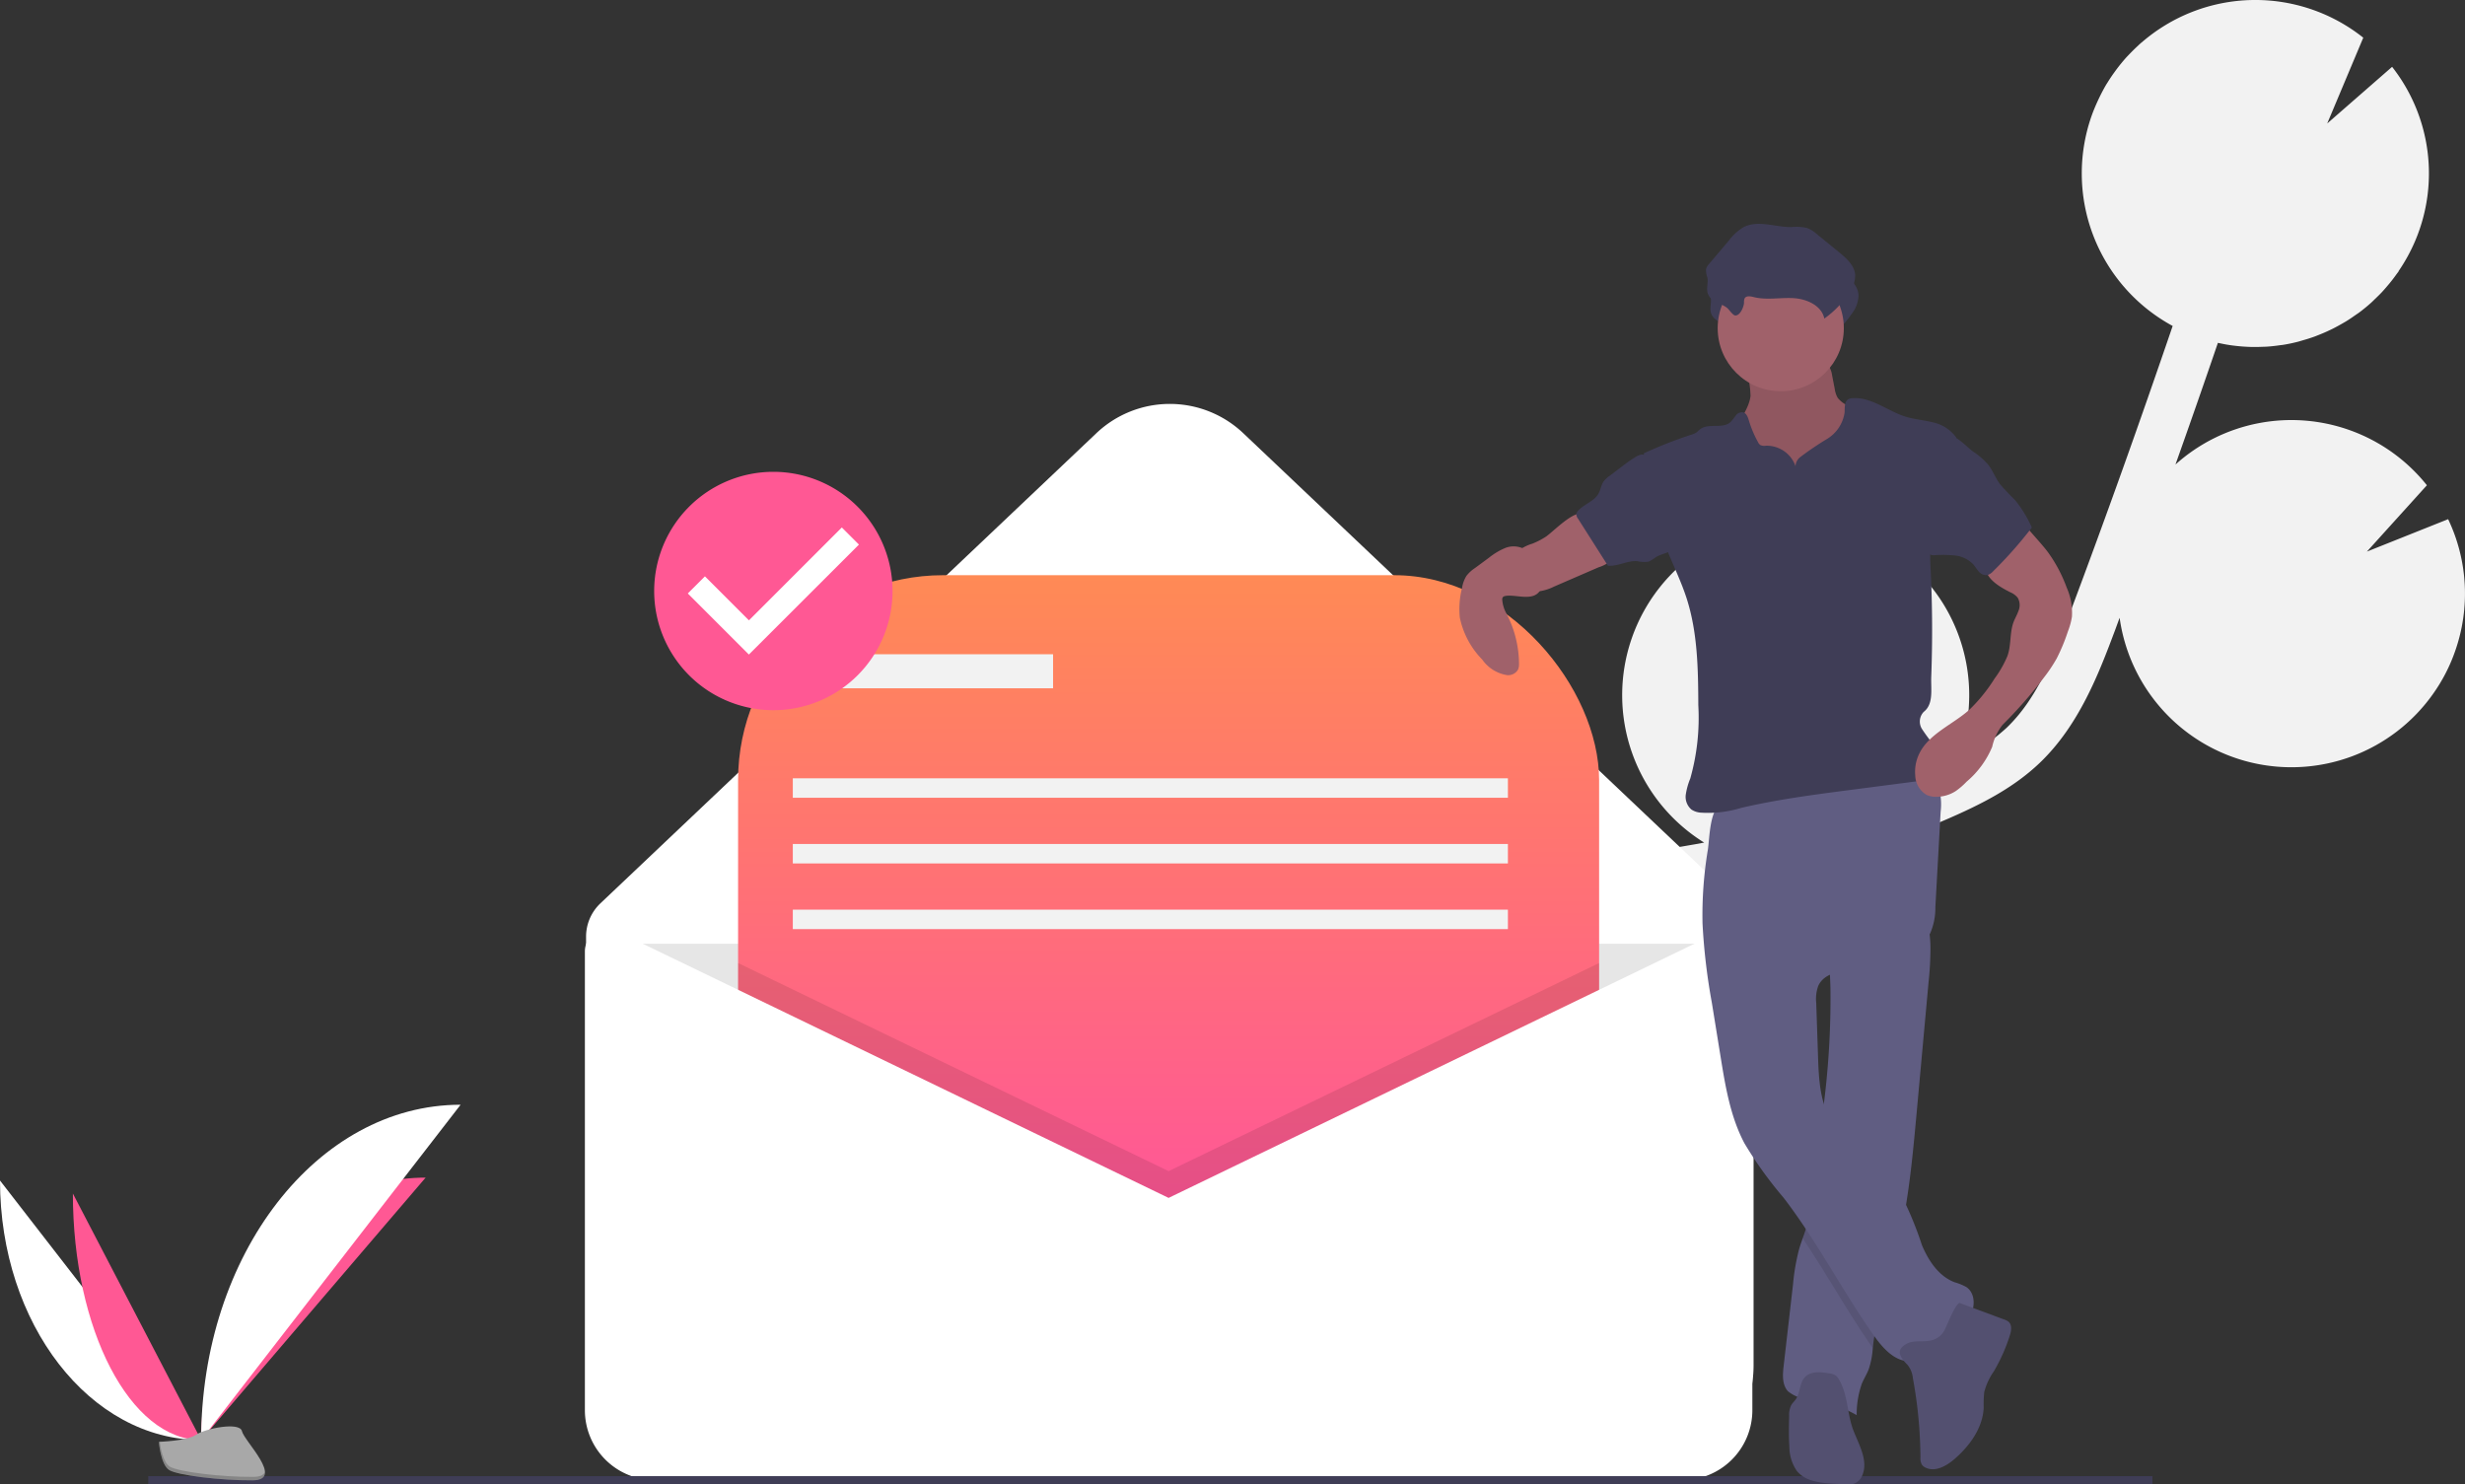 <svg xmlns="http://www.w3.org/2000/svg" xmlns:xlink="http://www.w3.org/1999/xlink" width="315" height="189.69" viewBox="0 0 315 189.69">
  <rect x="0" y="0" width="315" height="189.69" fill="#333333" stroke="none"/>
  <defs>
    <clipPath id="clip-path">
      <rect width="315" height="189.69" fill="none"/>
    </clipPath>
    <linearGradient id="linear-gradient" x1="0.5" x2="0.5" y2="1" gradientUnits="objectBoundingBox">
      <stop offset="0" stop-color="#ff8a55"/>
      <stop offset="1" stop-color="#ff44af"/>
    </linearGradient>
  </defs>
  <g id="undraw_message_sent_1030" clip-path="url(#clip-path)">
    <g id="undraw_message_sent_1030-2" data-name="undraw_message_sent_1030" transform="translate(0 -0.017)">
      <path id="Path_71110" data-name="Path 71110" d="M698.108,253.159l2.7-.467c.259-.045.516-.1.775-.148a22.173,22.173,0,0,1,14.157-40.874l-3.54,8.424,8.388-7.324a.386.386,0,0,1,.057.019,22.174,22.174,0,0,1,13.548,28.282c-.14.4-.307.781-.468,1.167a26.508,26.508,0,0,0,6.492-4.348c3.75-3.594,5.805-8.553,8.1-14.662,4.549-12.107,8.929-24.39,13.134-36.7a22.164,22.164,0,0,1-10.362-26.841c.225-.64.486-1.256.763-1.862.069-.151.139-.3.211-.451.281-.58.578-1.149.9-1.695.053-.089.113-.173.167-.262q.425-.69.9-1.34c.117-.163.234-.325.355-.483.356-.466.726-.92,1.115-1.353.13-.145.268-.28.4-.421q.449-.473.922-.918c.166-.156.331-.313.5-.464.044-.039.085-.081.129-.119l.006.009a22.158,22.158,0,0,1,28.351-.637l-4.607,10.963,8.292-7.237a22.051,22.051,0,0,1,.82,26.115l.023.007c-.09.133-.193.255-.286.386q-.262.368-.537.723c-.236.3-.48.6-.73.886-.189.218-.375.438-.571.648-.287.307-.588.6-.891.887-.177.169-.346.346-.528.508q-.715.639-1.479,1.212c-.179.134-.367.252-.55.38-.358.252-.717.5-1.089.729-.231.142-.467.273-.7.407-.341.194-.684.382-1.034.558-.248.124-.5.243-.751.358-.36.164-.724.316-1.092.461-.247.1-.493.2-.743.283-.413.145-.832.272-1.254.393-.213.061-.422.131-.637.186-.632.161-1.272.3-1.919.4-.122.02-.245.027-.368.045-.536.078-1.075.141-1.619.179-.234.016-.468.019-.7.028-.439.017-.879.026-1.321.016-.258-.005-.515-.019-.774-.033q-.646-.037-1.292-.112c-.255-.03-.509-.059-.764-.1-.462-.07-.923-.162-1.385-.262l-.091-.017q-2.662,7.79-5.423,15.546a22.159,22.159,0,0,1,32.131,2.649l-7.666,8.478,10.38-4.143a22.1,22.1,0,0,1,.887,16.88,21.75,21.75,0,0,1-2.817,5.449,22.165,22.165,0,0,1-40.05-9.725c-.2.521-.383,1.049-.579,1.569-2.026,5.39-4.547,12.1-9.61,16.948-3.432,3.287-7.654,5.373-11.7,7.136q-3.957,1.722-8.019,3.184a22.223,22.223,0,0,1-9.923,3.163c-4.273,1.187-8.6,2.178-12.967,2.943l-2.723.469c-2.447.419-4.957.851-7.447,1.348.359.106.718.208,1.074.333a22.181,22.181,0,0,1,14.807,21.58l-17.072,5.24,15.448,2.453A22.184,22.184,0,0,1,669,296.755q.235.788.472,1.574c.314,1.041.625,2.076.924,3.1,4.065,13.968,2.315,24.955-4.927,30.937l-3.93-4.757c7.049-5.823,4.862-17.821,2.932-24.456-.293-1.007-.6-2.023-.908-3.046-2.648-8.8-5.649-18.765-1.762-27.926C667.657,258.373,684.541,255.482,698.108,253.159Z" transform="translate(-483.808 -144.859)" fill="#f2f2f2"/>
      <path id="Path_71111" data-name="Path 71111" d="M468.633,448.6H349.019a14.79,14.79,0,0,1-14.79-14.79v-54.8a5.859,5.859,0,0,1,1.828-4.252l63.384-60.082a13.642,13.642,0,0,1,18.77,0l60.433,57.285a15.315,15.315,0,0,1,4.779,11.115v50.736A14.79,14.79,0,0,1,468.633,448.6Z" transform="translate(-259.336 -259.304)" fill="#fff"/>
      <path id="Path_71112" data-name="Path 71112" d="M240.954,387.992H388.9v59.761a8.931,8.931,0,0,1-8.931,8.931H249.885a8.931,8.931,0,0,1-8.931-8.931Z" transform="translate(-166.061 -267.385)" opacity="0.1"/>
      <path id="Path_71113" data-name="Path 71113" d="M333.73,521.351" transform="translate(-258.992 -404.318)" fill="none" stroke="#3f3d56" stroke-miterlimit="10" stroke-width="1"/>
      <rect id="Rectangle_8320" data-name="Rectangle 8320" width="110.03" height="110.03" rx="26.181" transform="translate(94.32 73.518)" fill="url(#linear-gradient)"/>
      <path id="Path_71114" data-name="Path 71114" d="M413.484,395.942v60.47H303.454v-60.47l55.015,26.591Z" transform="translate(-209.134 -272.864)" opacity="0.1"/>
      <path id="Path_71115" data-name="Path 71115" d="M408.326,561.173,337.834,527.1a2.86,2.86,0,0,0-4.1,2.575V588.3a8.931,8.931,0,0,0,8.931,8.931H473.993a8.931,8.931,0,0,0,8.931-8.931V530.681a3.49,3.49,0,0,0-5.009-3.142Z" transform="translate(-258.992 -408.085)" fill="#fff"/>
      <rect id="Rectangle_8321" data-name="Rectangle 8321" width="30.771" height="4.351" transform="translate(103.8 83.619)" fill="#f2f2f2"/>
      <rect id="Rectangle_8322" data-name="Rectangle 8322" width="91.381" height="2.487" transform="translate(101.313 99.471)" fill="#f2f2f2"/>
      <rect id="Rectangle_8323" data-name="Rectangle 8323" width="91.381" height="2.487" transform="translate(101.313 107.863)" fill="#f2f2f2"/>
      <rect id="Rectangle_8324" data-name="Rectangle 8324" width="91.381" height="2.487" transform="translate(101.313 116.256)" fill="#f2f2f2"/>
      <line id="Line_30" data-name="Line 30" x2="256.116" transform="translate(18.946 189.143)" fill="none" stroke="#3f3d56" stroke-miterlimit="10" stroke-width="1"/>
      <path id="Path_71116" data-name="Path 71116" d="M93.275,630.212c0,18.326,11.5,33.155,25.7,33.155" transform="translate(-93.275 -479.343)" fill="#fff"/>
      <path id="Path_71117" data-name="Path 71117" d="M175.975,662.542c0-18.532,12.83-33.528,28.685-33.528" transform="translate(-150.27 -478.517)" fill="#ff5894"/>
      <path id="Path_71118" data-name="Path 71118" d="M123.239,635.557c0,17.408,7.331,31.494,16.391,31.494" transform="translate(-113.926 -483.027)" fill="#ff5894"/>
      <path id="Path_71119" data-name="Path 71119" d="M175.975,641.891c0-23.68,14.829-42.841,33.155-42.841" transform="translate(-150.27 -457.867)" fill="#fff"/>
      <path id="Path_71120" data-name="Path 71120" d="M158.577,733.267s3.645-.112,4.744-.895,5.607-1.716,5.88-.462,5.478,6.24,1.363,6.273-9.563-.641-10.659-1.309S158.577,733.267,158.577,733.267Z" transform="translate(-138.28 -549.009)" fill="#a8a8a8"/>
      <path id="Path_71121" data-name="Path 71121" d="M170.637,742.1c-4.116.033-9.563-.641-10.659-1.309-.835-.509-1.168-2.334-1.279-3.176l-.122,0s.231,2.94,1.327,3.608,6.544,1.342,10.659,1.309c1.188-.01,1.6-.432,1.576-1.058C171.974,741.861,171.521,742.1,170.637,742.1Z" transform="translate(-138.28 -553.366)" opacity="0.2"/>
      <path id="Path_71122" data-name="Path 71122" d="M808.263,296.085c-.187,1.664-1.456,3-1.927,4.612-.708,2.419.516,5.015,2.191,6.9a15.28,15.28,0,0,0,10.641,5.052,4.537,4.537,0,0,0,1.759-.192,3.766,3.766,0,0,0,1.338-.915,8.555,8.555,0,0,0,2.208-4.787,25.5,25.5,0,0,0,.059-5.35,3.024,3.024,0,0,0-.2-1.079,2.765,2.765,0,0,0-.695-.854,16.184,16.184,0,0,0-2.981-2.165,3.42,3.42,0,0,1-1.249-.956,3.086,3.086,0,0,1-.386-1.144l-.329-1.678a3.3,3.3,0,0,0-.484-1.36,3.347,3.347,0,0,0-2.671-.93l-3.576-.14a17.23,17.23,0,0,0-3.664-.144c-1.014.2-.677,1.138-.493,1.989A14.382,14.382,0,0,1,808.263,296.085Z" transform="translate(-584.561 -245.481)" fill="#a0616a"/>
      <path id="Path_71123" data-name="Path 71123" d="M808.263,296.085c-.187,1.664-1.456,3-1.927,4.612-.708,2.419.516,5.015,2.191,6.9a15.28,15.28,0,0,0,10.641,5.052,4.537,4.537,0,0,0,1.759-.192,3.766,3.766,0,0,0,1.338-.915,8.555,8.555,0,0,0,2.208-4.787,25.5,25.5,0,0,0,.059-5.35,3.024,3.024,0,0,0-.2-1.079,2.765,2.765,0,0,0-.695-.854,16.184,16.184,0,0,0-2.981-2.165,3.42,3.42,0,0,1-1.249-.956,3.086,3.086,0,0,1-.386-1.144l-.329-1.678a3.3,3.3,0,0,0-.484-1.36,3.347,3.347,0,0,0-2.671-.93l-3.576-.14a17.23,17.23,0,0,0-3.664-.144c-1.014.2-.677,1.138-.493,1.989A14.382,14.382,0,0,1,808.263,296.085Z" transform="translate(-584.561 -245.481)" opacity="0.1"/>
      <path id="Path_71124" data-name="Path 71124" d="M844.926,530.372q-.76,8.332-1.52,16.662c-.4,4.37-.8,8.759-1.579,13.073-.269,1.487-.583,2.966-.957,4.432-1.039,4.071-2.546,8.05-3.032,12.223-.015.12-.028.243-.041.366a10.625,10.625,0,0,1-.519,2.712c-.243.637-.617,1.218-.88,1.847a11.787,11.787,0,0,0-.658,4.015,17.307,17.307,0,0,0-5.959-2.037,4.557,4.557,0,0,1-2.825-1.013c-.762-.834-.678-2.111-.55-3.232q.6-5.22,1.2-10.435a27.2,27.2,0,0,1,.76-4.432c.138-.484.3-.96.473-1.436.233-.655.468-1.31.645-1.983a23.868,23.868,0,0,0,.532-3.3c.412-3.5.908-6.993,1.343-10.491l.023-.184a107.279,107.279,0,0,0,1.006-15.969c-.02-.791-.054-1.581-.1-2.375-.072-1.149-.177-1.758.775-2.477a17.9,17.9,0,0,1,3.639-1.868c.647-.281,7.776-2.812,7.942-2.257a13.893,13.893,0,0,1,.522,3.639A40.495,40.495,0,0,1,844.926,530.372Z" transform="translate(-598.476 -404.857)" fill="#605d82"/>
      <path id="Path_71125" data-name="Path 71125" d="M847.414,615.594c-.269,1.487-.583,2.966-.957,4.432-1.039,4.071-2.546,8.05-3.032,12.223-.015.12-.028.243-.041.366-3.178-4.539-5.854-9.421-8.956-14.009.233-.655.468-1.31.645-1.983a23.871,23.871,0,0,0,.532-3.3c.412-3.5.908-6.993,1.343-10.491l.023-.184a10.866,10.866,0,0,0,.775,2.152c2.083,4.232,7.031,6.371,9.452,10.422Q847.311,615.406,847.414,615.594Z" transform="translate(-604.063 -460.344)" opacity="0.1"/>
      <path id="Path_71126" data-name="Path 71126" d="M793.216,478.91a78.728,78.728,0,0,0,1.191,10.111l1.119,6.917c.612,3.786,1.25,7.648,3.041,11.039a51.125,51.125,0,0,0,5.018,6.976c4.294,5.594,7.52,11.931,11.592,17.69,1.184,1.674,2.875,3.484,4.9,3.134,1.326-.229,2.289-1.333,3.331-2.184,1.229-1,2.709-1.737,3.676-2.995s1.156-3.348-.154-4.243a6.9,6.9,0,0,0-1.5-.613c-2.03-.772-3.344-2.755-4.18-4.759a45.507,45.507,0,0,0-2.457-6.025c-2.42-4.05-7.37-6.189-9.453-10.423-1.167-2.371-1.278-5.1-1.367-7.746l-.227-6.733a4.915,4.915,0,0,1,.255-2.175c.8-1.792,3.2-1.959,5.151-2.186a17.621,17.621,0,0,0,6.313-1.992,6.585,6.585,0,0,0,2.819-2.5,8.069,8.069,0,0,0,.687-3.392l.675-12.2a7.642,7.642,0,0,0-.259-3.119c-.929-2.471-4.05-3.279-6.687-3.161-4.908.219-9.439,2.331-14.066,3.756a35.759,35.759,0,0,1-3.487.909,28.03,28.03,0,0,0-3.286.456c-1.762.594-1.717,4.446-1.967,6.044A50.873,50.873,0,0,0,793.216,478.91Z" transform="translate(-575.652 -360.874)" fill="#605d82"/>
      <path id="Path_71127" data-name="Path 71127" d="M875.332,688.471a3.12,3.12,0,0,1,.687,1.68,57.38,57.38,0,0,1,.972,10.161,1.66,1.66,0,0,0,.183.921,1.157,1.157,0,0,0,.478.384c1.251.6,2.7-.235,3.745-1.148,1.932-1.693,3.567-3.964,3.677-6.531a15.166,15.166,0,0,1,.069-1.981,8.268,8.268,0,0,1,1.231-2.654,22.393,22.393,0,0,0,2.034-4.56c.19-.6.316-1.35-.152-1.768a1.7,1.7,0,0,0-.557-.289l-5.65-2.1c-.49-.182-1.708,2.948-1.9,3.29a2.586,2.586,0,0,1-1.892,1.505c-.969.2-2.122-.086-3.026.4C873.7,686.6,874.466,687.6,875.332,688.471Z" transform="translate(-631.579 -514.057)" fill="#535070"/>
      <path id="Path_71128" data-name="Path 71128" d="M835.186,710.017a1.733,1.733,0,0,0-.43-.545,1.945,1.945,0,0,0-.867-.295c-1.076-.183-2.351-.3-3.093.5-.7.75-.576,1.971-1.158,2.812-.184.266-.434.486-.594.767a2.893,2.893,0,0,0-.26,1.377c-.03,1.3-.06,2.61.03,3.911a5.472,5.472,0,0,0,.941,3.087c1.094,1.371,3.068,1.568,4.82,1.657l1.419.072a2.771,2.771,0,0,0,1.163-.107,1.914,1.914,0,0,0,1-1.1c.739-1.836-.431-3.814-1.152-5.657C836.179,714.372,836.328,712.02,835.186,710.017Z" transform="translate(-600.152 -533.672)" fill="#535070"/>
      <path id="Path_71129" data-name="Path 71129" d="M800.849,255.126a1.172,1.172,0,0,1,.08-.547c.208-.367.75-.267,1.16-.164,1.646.415,3.381.039,5.076.136s3.6.944,3.945,2.608a12.379,12.379,0,0,0,3.13-3.216,3.86,3.86,0,0,0,.816-2.355c-.092-1.218-1.114-2.129-2.06-2.9l-2.82-2.3a4.253,4.253,0,0,0-1.263-.8,6.294,6.294,0,0,0-2.05-.116c-2.053,0-4.242-.933-6.067.006a6.549,6.549,0,0,0-1.89,1.719l-2.517,2.979a1.592,1.592,0,0,0-.4.682,3.029,3.029,0,0,0,.18,1.088c.119.666-.168,1.376.053,2.015.366,1.061,1.654,1.211,2.442,1.82.294.227.754,1,1.1.986C800.4,256.744,800.832,255.616,800.849,255.126Z" transform="translate(-577.558 -213.9)" fill="#3f3d56"/>
      <circle id="Ellipse_1363" data-name="Ellipse 1363" cx="8.06" cy="8.06" r="8.06" transform="translate(219.501 33.889)" fill="#a0616a"/>
      <path id="Path_71130" data-name="Path 71130" d="M788.477,317.242a3.9,3.9,0,0,0-3.8-2.616,1.159,1.159,0,0,1-.7-.089.967.967,0,0,1-.288-.36,14.08,14.08,0,0,1-1.175-2.778c-.129-.427-.3-.93-.736-1.041a.994.994,0,0,0-.938.408,8.279,8.279,0,0,1-.671.843c-1.014.906-2.811.08-3.887.912-.176.136-.321.31-.505.433a2.361,2.361,0,0,1-.592.254,56.77,56.77,0,0,0-6.1,2.389,57.461,57.461,0,0,0,3.127,12.73c.8,1.92,1.7,3.8,2.342,5.779,1.417,4.384,1.479,9.074,1.5,13.681a28.5,28.5,0,0,1-1.025,9.357,8.832,8.832,0,0,0-.576,2.055,2.13,2.13,0,0,0,.721,1.916,2.467,2.467,0,0,0,1.113.391,14.42,14.42,0,0,0,5.29-.614c4.665-1.08,9.422-1.7,14.171-2.315l7.957-1.033a4.618,4.618,0,0,0,1.646-.425c1.456-.8,1.594-2.987.69-4.38a23.785,23.785,0,0,1-1.409-1.922,1.786,1.786,0,0,1,.232-2.187c1.275-1,.9-2.846.956-4.464q.255-6.785-.069-13.575a27.028,27.028,0,0,1-.045-2.815,24.94,24.94,0,0,1,.878-4.7l2.418-9.52a4.961,4.961,0,0,0-2.987-1.919c-1.146-.288-2.339-.372-3.467-.722-2.311-.716-4.369-2.534-6.783-2.364a1.231,1.231,0,0,0-.526.128c-.544.308-.458,1.093-.493,1.718a4.744,4.744,0,0,1-2.216,3.347,39.453,39.453,0,0,0-3.436,2.324A1.534,1.534,0,0,0,788.477,317.242Z" transform="translate(-559.028 -257.653)" fill="#3f3d56"/>
      <path id="Path_71131" data-name="Path 71131" d="M719.231,358.973a9.517,9.517,0,0,1-1.7.872,5.574,5.574,0,0,0-1.624.788,2.545,2.545,0,0,0-.565.7,3.1,3.1,0,0,0,2.861,4.623,6.229,6.229,0,0,0,2.116-.631l5.685-2.463a4.471,4.471,0,0,0,2.456-1.85.43.43,0,0,0,.055-.294.486.486,0,0,0-.234-.245,12.7,12.7,0,0,1-3.31-3.121c-.233-.317-.519-1.064-.848-1.254C722.925,355.4,720.194,358.348,719.231,358.973Z" transform="translate(-521.719 -290.355)" fill="#a0616a"/>
      <path id="Path_71132" data-name="Path 71132" d="M894.168,359.084l2.1,2.394c.45.514.9,1.029,1.311,1.575a18.38,18.38,0,0,1,2.4,4.522,7.9,7.9,0,0,1,.675,3.738,9.147,9.147,0,0,1-.524,1.9,23.668,23.668,0,0,1-1.424,3.43,19.541,19.541,0,0,1-1.6,2.4,56.081,56.081,0,0,1-5.313,6.077,6.925,6.925,0,0,0-1.329,2.815,11.757,11.757,0,0,1-3.268,4.452,9.093,9.093,0,0,1-1.4,1.208,4.57,4.57,0,0,1-2.554.727,2.8,2.8,0,0,1-1.15-.238,2.974,2.974,0,0,1-1.461-2.476,5.267,5.267,0,0,1,.441-2.648c1.2-2.664,4.291-3.819,6.474-5.763a21.027,21.027,0,0,0,3.225-3.988,13.786,13.786,0,0,0,1.631-2.858c.487-1.3.3-2.841.724-4.163.18-.559.5-1.064.694-1.618a1.888,1.888,0,0,0-.1-1.692,2.459,2.459,0,0,0-.949-.695c-1.395-.708-2.957-1.619-3.223-3.16a3.386,3.386,0,0,1,.624-2.413,10.055,10.055,0,0,1,1.759-1.843C892.533,360.23,893.559,359.623,894.168,359.084Z" transform="translate(-635.883 -292.487)" fill="#a0616a"/>
      <path id="Path_71133" data-name="Path 71133" d="M702.968,371.633a3.894,3.894,0,0,0-1.58-1.882,2.91,2.91,0,0,0-2.3-.01,8.631,8.631,0,0,0-2.015,1.218l-1.807,1.332a4.448,4.448,0,0,0-1.073.99,4.178,4.178,0,0,0-.559,1.533,10.954,10.954,0,0,0-.284,3.791,10.776,10.776,0,0,0,2.867,5.367,4.771,4.771,0,0,0,3.173,1.988,1.455,1.455,0,0,0,1.4-.706,1.758,1.758,0,0,0,.125-.629,14.006,14.006,0,0,0-1.622-6.562,4.206,4.206,0,0,1-.523-1.763.484.484,0,0,1,.077-.3.5.5,0,0,1,.308-.151c1.3-.257,3.532.751,4.442-.689C704.2,374.231,703.387,372.48,702.968,371.633Z" transform="translate(-506.801 -299.673)" fill="#a0616a"/>
      <path id="Path_71134" data-name="Path 71134" d="M799.489,246.966a1.173,1.173,0,0,1,.08-.547c.208-.368.75-.268,1.16-.164,1.646.415,3.381.039,5.076.136s3.6.944,3.945,2.608a12.378,12.378,0,0,0,3.13-3.216,3.861,3.861,0,0,0,.816-2.355c-.092-1.218-1.114-2.129-2.06-2.9l-2.82-2.3a4.249,4.249,0,0,0-1.263-.8,6.293,6.293,0,0,0-2.05-.116c-2.053,0-4.242-.933-6.067.006a6.549,6.549,0,0,0-1.89,1.719l-2.517,2.979a1.591,1.591,0,0,0-.4.682,3.027,3.027,0,0,0,.18,1.088c.119.666-.168,1.376.053,2.015.366,1.061,1.654,1.211,2.442,1.82.294.227.754,1,1.1.986C799.036,248.584,799.472,247.457,799.489,246.966Z" transform="translate(-576.621 -208.276)" fill="#3f3d56"/>
      <path id="Path_71135" data-name="Path 71135" d="M745.673,334.422a3.278,3.278,0,0,0-.844.785c-.3.447-.356,1.011-.609,1.483-.543,1.009-1.814,1.368-2.606,2.2a.82.82,0,0,0-.25.43.957.957,0,0,0,.213.618l3.822,6.009c1.272.112,2.493-.685,3.766-.579a3.784,3.784,0,0,0,1.418.063,4.07,4.07,0,0,0,.91-.556c.759-.48,1.771-.536,2.408-1.17a3.3,3.3,0,0,0,.682-2.422,9.736,9.736,0,0,0-.227-2.228c-.563-2.306-2.327-4.076-3.432-6.119-.538-.995-.831-1.577-1.971-.894S746.751,333.633,745.673,334.422Z" transform="translate(-539.924 -273.643)" fill="#3f3d56"/>
      <path id="Path_71136" data-name="Path 71136" d="M890.009,326.091a8.942,8.942,0,0,1,1.923,1.684c.582.751.912,1.67,1.471,2.438a27.2,27.2,0,0,0,1.9,2.006,15.493,15.493,0,0,1,2.185,3.559,53.161,53.161,0,0,1-4.944,5.588,1.6,1.6,0,0,1-.751.493,1.211,1.211,0,0,1-1.061-.433c-.275-.289-.47-.645-.734-.945a3.78,3.78,0,0,0-2.337-1.13,16.053,16.053,0,0,0-2.648-.036,1.047,1.047,0,0,1-.565-.1.949.949,0,0,1-.308-.354c-1.035-1.761-.7-3.972-.337-5.981l.838-4.611a10.354,10.354,0,0,1,.7-2.563c.317-.678,1.027-1.828,1.9-1.625S889.269,325.559,890.009,326.091Z" transform="translate(-637.842 -268.352)" fill="#3f3d56"/>
      <ellipse id="Ellipse_1364" data-name="Ellipse 1364" cx="12.744" cy="12.767" rx="12.744" ry="12.767" transform="translate(86.083 62.484)" fill="#fff"/>
      <path id="Path_71137" data-name="Path 71137" d="M377.46,338.851a15.23,15.23,0,1,0,15.23,15.23A15.23,15.23,0,0,0,377.46,338.851ZM374.333,362.2l-7.805-7.805,2.189-2.189,5.623,5.623,11.869-11.869,2.189,2.189L374.333,362.2Z" transform="translate(-278.633 -278.543)" fill="#ff5894"/>
    </g>
  </g>
</svg>
